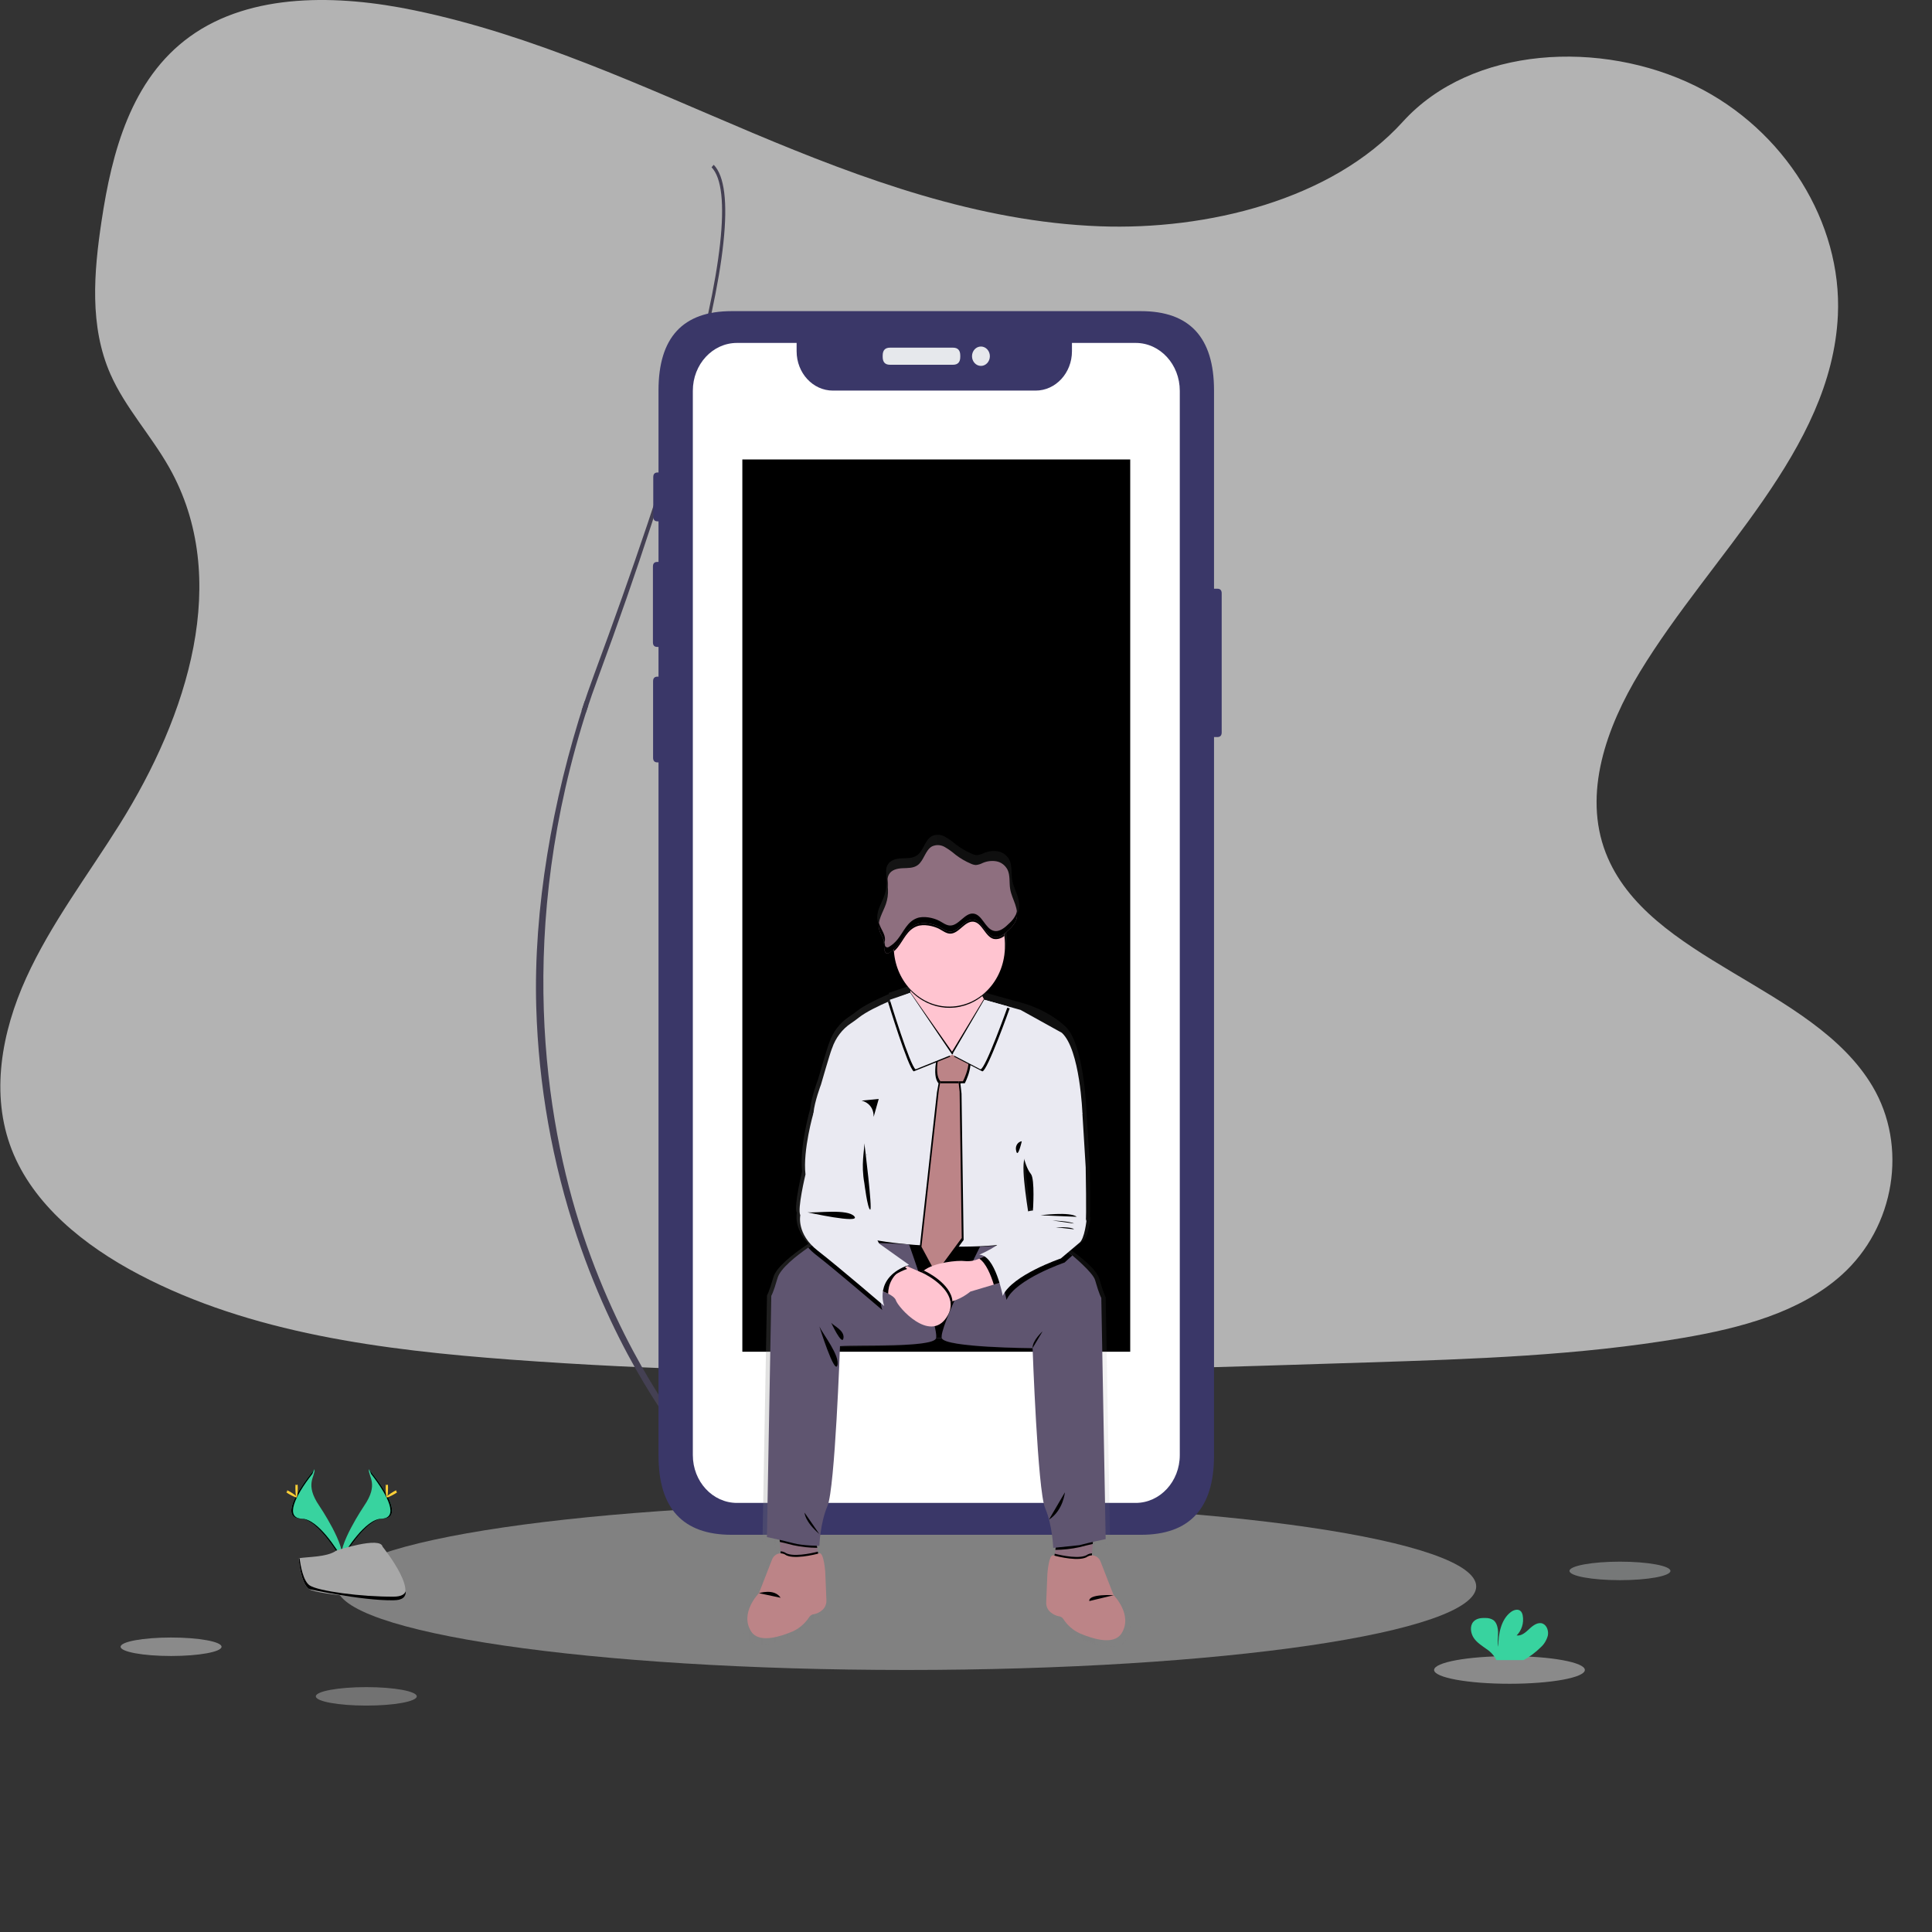 <?xml version="1.0" encoding="UTF-8" standalone="no"?>
<!DOCTYPE svg PUBLIC "-//W3C//DTD SVG 1.1//EN" "http://www.w3.org/Graphics/SVG/1.1/DTD/svg11.dtd">
<svg version="1.1" xmlns="http://www.w3.org/2000/svg" xmlns:xlink="http://www.w3.org/1999/xlink" preserveAspectRatio="xMidYMid meet" viewBox="0 0 640 640" width="640" height="640"><rect x="0" y="0" width="640" height="640" fill="#333333" stroke="none"/><defs><path d="M249.28 44.01C212.74 28.62 176.54 11.58 137.32 3.43C112.1 -1.81 83.24 -2.55 62.92 12.1C43.36 26.24 37.04 50.56 33.65 73.16C31.09 90.16 29.58 108.05 36.59 123.96C41.46 135 50.09 144.29 56.06 154.88C76.84 191.7 62.15 237.11 39.64 273.06C29.08 289.93 16.82 306.03 8.67 323.97C0.52 341.91 -3.25 362.5 3.88 380.81C10.95 398.98 27.79 412.6 46.04 422.19C83.1 441.67 126.75 447.24 169.34 450.4C263.61 457.39 358.37 454.36 452.88 451.33C487.86 450.21 522.99 449.07 557.39 443.21C576.5 439.95 596.23 434.79 610.1 422.32C627.71 406.48 632.08 379.67 620.27 359.82C600.48 326.51 545.77 318.24 531.92 282.51C524.31 262.83 532.12 240.92 543.19 222.67C566.94 183.54 606.73 149.2 608.82 104.46C610.26 73.74 591.13 42.96 561.55 28.42C530.55 13.19 487.56 15.1 464.7 40.33C441.14 66.3 399.75 76.29 364.27 74.96C324.09 73.45 285.82 59.39 249.28 44.01Z" id="bo4texEny"></path><path d="M489.01 525.53C489.01 540.82 404.51 553.2 300.29 553.2C196.06 553.2 111.57 540.82 111.57 525.53C111.57 510.25 196.06 497.86 300.29 497.86C404.51 497.86 489.01 510.25 489.01 525.53Z" id="b4Ay4wWBKJ"></path><path d="M220.07 157.69C220.07 157.69 237.28 133.38 246.67 135.27C246.67 135.27 236.24 156.94 220.07 160.16C220.07 159.67 220.07 158.18 220.07 157.69Z" id="beuZz8AbF"></path><path d="M228.75 127.73C228.75 127.73 243.96 109.09 252.18 109.14C252.18 109.14 240.17 134.04 228.13 133.81C228.25 132.59 228.62 128.95 228.75 127.73Z" id="e30NzZadqh"></path><path d="M227.05 133.69C239.37 90.14 242.45 62.36 235.71 55.41C235.78 55.32 236.35 54.67 236.43 54.59C243.57 61.93 240.67 89.38 228.05 134.02C227.85 133.96 227.15 133.73 227.05 133.69Z" id="aVpfsXU4K"></path><path d="M192.64 235.42C193.94 231.43 195.35 227.38 196.83 223.38C209.69 188.63 220.64 156.31 227.67 131.49C227.8 131.43 228.82 130.89 228.95 130.82C221.92 155.68 211.16 189.25 198.28 224.04C196.81 227.99 195.41 232.03 194.11 235.98C193.82 235.87 192.79 235.47 192.64 235.42Z" id="d1M6QVexzO"></path><path d="M225.21 475.76C225.01 475.52 205.03 451.14 191.11 409.52C182.95 385.16 178.4 359.55 177.64 333.64C176.68 301.25 182.95 265.09 193.69 232.25C193.81 232.39 194.74 233.58 194.86 233.73C170.75 307.45 180.33 370.63 193.04 408.68C206.82 449.93 226.56 474.04 226.76 474.28C226.45 474.57 225.52 475.46 225.21 475.76Z" id="a5q0si9M48"></path><path d="M403.27 195.02C404.22 195.02 404.7 195.54 404.7 196.56C404.7 224.19 404.7 239.55 404.7 242.62C404.7 243.64 404.22 244.16 403.27 244.16C401.68 244.16 400.79 244.16 400.62 244.16C399.67 244.16 399.19 243.64 399.19 242.62C399.19 214.98 399.19 199.63 399.19 196.56C399.19 195.54 399.67 195.02 400.62 195.02C402.21 195.02 403.1 195.02 403.27 195.02Z" id="ar50Nv8W"></path><path d="M218.06 156.52C219.01 156.52 219.48 157.04 219.48 158.07C219.48 165.92 219.48 170.29 219.48 171.16C219.48 172.19 219.01 172.7 218.06 172.7C217.92 172.7 217.84 172.7 217.82 172.7C216.87 172.7 216.4 172.19 216.4 171.16C216.4 163.3 216.4 158.94 216.4 158.07C216.4 157.04 216.87 156.52 217.82 156.52C217.97 156.52 218.05 156.52 218.06 156.52Z" id="nlMDrL6wX"></path><path d="M218.34 186.15C219.29 186.15 219.76 186.66 219.76 187.69C219.76 202.73 219.76 211.09 219.76 212.76C219.76 213.79 219.29 214.3 218.34 214.3C217.96 214.3 217.75 214.3 217.71 214.3C216.76 214.3 216.29 213.79 216.29 212.76C216.29 197.72 216.29 189.36 216.29 187.69C216.29 186.66 216.76 186.15 217.71 186.15C218.09 186.15 218.3 186.15 218.34 186.15Z" id="e9LC4I1QT"></path><path d="M218.23 224.15C219.18 224.15 219.65 224.67 219.65 225.69C219.65 240.88 219.65 249.32 219.65 251.01C219.65 252.03 219.18 252.55 218.23 252.55C217.95 252.55 217.8 252.55 217.76 252.55C216.82 252.55 216.34 252.03 216.34 251.01C216.34 235.82 216.34 227.38 216.34 225.69C216.34 224.67 216.82 224.15 217.76 224.15C218.04 224.15 218.2 224.15 218.23 224.15Z" id="e2Hy36nrqq"></path><path d="M377.96 103.07C394.09 103.07 402.16 111.81 402.16 129.31C402.16 341.03 402.16 458.66 402.16 482.19C402.16 499.68 394.09 508.42 377.96 508.42C296.59 508.42 251.39 508.42 242.35 508.42C226.21 508.42 218.14 499.68 218.14 482.19C218.14 270.46 218.14 152.83 218.14 129.31C218.14 111.81 226.21 103.07 242.35 103.07C323.71 103.07 368.92 103.07 377.96 103.07Z" id="aCRRpThJN"></path><path d="M355.1 113.6C355.1 115.25 355.1 116.17 355.1 116.35C355.1 123.55 349.71 129.39 343.06 129.39C343.06 129.39 343.06 129.39 343.06 129.39C336.34 129.39 282.64 129.39 275.93 129.39C269.28 129.4 263.89 123.56 263.89 116.36C263.89 116.36 263.89 116.35 263.89 116.35C263.89 116.17 263.89 115.25 263.89 113.6C252.03 113.6 245.44 113.6 244.13 113.6C236.05 113.6 229.51 120.69 229.51 129.44C229.51 129.44 229.51 129.44 229.51 129.44C229.51 164.7 229.51 446.77 229.51 482.02C229.51 490.77 236.05 497.86 244.13 497.86C257.33 497.86 363 497.86 376.2 497.86C384.28 497.86 390.82 490.77 390.82 482.02C390.82 446.77 390.82 164.72 390.82 129.47C390.83 120.72 384.3 113.61 376.23 113.6C376.22 113.6 376.21 113.6 376.2 113.6C376.2 113.6 369.17 113.6 355.1 113.6Z" id="aJoW8a0KB"></path><path d="M315.7 115.17C317.3 115.17 318.1 116.04 318.1 117.78C318.1 118.04 318.1 118.19 318.1 118.22C318.1 119.96 317.3 120.83 315.7 120.83C303.16 120.83 296.2 120.83 294.81 120.83C293.2 120.83 292.4 119.96 292.4 118.22C292.4 117.96 292.4 117.81 292.4 117.78C292.4 116.04 293.2 115.17 294.81 115.17C307.34 115.17 314.3 115.17 315.7 115.17Z" id="aTumZI2Tr"></path><path d="M324.95 114.79C323.31 114.79 321.99 116.23 321.99 118C321.99 119.77 323.31 121.21 324.95 121.21C326.58 121.21 327.91 119.77 327.91 118C327.91 116.23 326.58 114.79 324.95 114.79Z" id="hQ8QT8X8S"></path><path d="M374.4 152.2C374.4 152.2 374.4 152.2 374.4 152.2C374.4 329.54 374.4 428.06 374.4 447.77C374.4 447.77 374.4 447.77 374.4 447.77C297.31 447.77 254.48 447.77 245.91 447.77C245.91 447.77 245.91 447.77 245.91 447.77C245.91 270.43 245.91 171.9 245.91 152.2C245.91 152.2 245.91 152.2 245.91 152.2C323 152.2 365.83 152.2 374.4 152.2Z" id="d2QdOypBI"></path><path d="M366.08 519.11C365.32 517.09 364.02 516.75 363.04 516.8C363.04 516.75 363.06 516.53 363.09 516.13L363.33 512.94C363.36 512.54 363.38 512.32 363.38 512.27C365.72 511.74 367.73 511.32 367.73 511.32C367.58 503.16 366.42 437.85 366.27 429.68C366.27 429.68 365.65 428.82 364.15 423.63C363.4 421.04 359.8 417.86 356.44 415.32C355.91 414.92 355.39 414.54 354.88 414.18C356.11 413.07 357.4 412.04 358.74 411.1C360.65 409.89 361.29 403.02 361.29 403.02C361.25 403.09 361 403.63 360.97 403.7C361.29 403.02 360.97 385.48 360.97 385.48C360.86 383.66 359.96 369.09 359.85 367.27C359.85 367.27 359.06 345.63 352.85 339.95C346.64 334.28 338.8 332.29 338.8 332.29C338.51 332.21 337.06 331.81 334.45 331.08L334.45 331.08C329.65 329.75 326.98 329 326.44 328.86C326.22 328.46 326 328.04 325.82 327.6C325.74 327.44 325.67 327.26 325.59 327.09C330.56 323.28 333.51 317.09 333.51 310.5C333.51 309.41 333.43 308.32 333.27 307.24C333.27 307.04 333.2 306.83 333.16 306.63C333.82 306.14 334.44 305.6 335.02 305.01C335.97 304.19 336.75 303.16 337.3 301.99C337.3 301.99 337.3 301.99 337.3 301.99C337.38 301.76 337.45 301.52 337.51 301.28C337.51 301.21 337.51 301.15 337.54 301.07C337.58 301 337.6 300.72 337.62 300.53C337.62 300.47 337.62 300.4 337.62 300.33C337.62 300.14 337.62 299.93 337.62 299.74C337.62 299.69 337.62 299.65 337.62 299.59C337.62 299.37 337.59 299.15 337.56 298.92C337.56 298.91 337.56 298.89 337.56 298.88C337.56 298.88 337.56 298.88 337.56 298.88C337.44 298.1 337.26 297.33 337 296.59C336.38 294.85 335.57 293.23 335.28 291.38C334.92 289.19 335.33 286.8 334.37 284.83C333.56 283.33 332.18 282.3 330.59 282.02C329.02 281.75 327.4 281.95 325.92 282.59C325.2 282.97 324.42 283.19 323.62 283.27C323.04 283.23 322.47 283.08 321.94 282.82C320.09 282.04 318.34 281.02 316.72 279.79C315.55 278.79 314.31 277.91 313 277.15C311.66 276.4 310.09 276.33 308.7 276.96C306.4 278.23 305.97 281.75 303.83 283.31C302.36 284.38 300.44 284.28 298.67 284.34C296.89 284.41 294.88 284.89 294 286.56C293.38 287.71 293.53 289.09 293.65 290.45C293.65 290.49 293.68 290.86 293.69 290.9C293.69 291.07 293.69 291.23 293.73 291.4C293.82 293.13 293.58 294.86 293.02 296.48C292.17 298.95 290.54 301.37 290.6 303.88C290.6 303.88 290.6 303.88 290.6 303.88C290.6 304.28 290.65 304.68 290.74 305.07C290.79 305.26 290.85 305.45 290.91 305.64C290.91 305.64 290.91 305.64 290.91 305.64C291.25 306.47 291.64 307.28 292.06 308.07C292.07 308.08 292.11 308.17 292.12 308.18C292.16 308.27 292.2 308.37 292.24 308.46C292.28 308.55 292.35 308.72 292.4 308.84C292.44 308.97 292.45 308.97 292.46 309.03C292.48 309.09 292.55 309.28 292.58 309.41C292.68 309.79 292.72 310.18 292.71 310.58C292.63 311.09 292.59 311.61 292.59 312.12C292.59 312.65 292.94 313.11 293.42 313.22C293.68 313.21 293.93 313.13 294.14 312.98C294.7 312.63 295.23 312.24 295.72 311.8C295.72 312.01 295.72 312.23 295.76 312.47C296.19 317.29 298.19 321.78 301.41 325.14C301.41 325.35 301.41 325.57 301.36 325.81C301.32 326.06 301.33 326.3 301.32 326.55C301.32 326.55 301.32 326.55 301.32 326.55C297.15 327.97 294.83 328.76 294.36 328.92C294.36 328.92 294.4 329.05 294.48 329.28C294.43 329.3 294.18 329.41 293.74 329.6C293.74 329.6 293.74 329.6 293.74 329.6C290.14 331.18 286.12 333.14 283.87 334.93C282.88 335.71 281.97 336.35 281.16 336.88C278.21 338.84 275.94 341.81 274.73 345.32C274.72 345.35 274.64 345.55 274.63 345.58C274.01 347.12 270.97 357.6 270.97 357.6C270.97 357.6 268.74 363.44 268.42 367.23C268.42 367.23 264.76 379.76 265.71 388.01C265.71 388.01 262.84 399.87 263.96 401.75C263.96 401.75 262.82 406.85 267.84 411.99C267.47 412.23 267.07 412.49 266.66 412.78C262.77 415.43 257.16 419.73 256.21 423.05C254.72 428.21 254.08 429.11 254.08 429.11C253.93 437.26 252.73 502.46 252.58 510.62C252.58 510.62 254.59 511.03 256.93 511.56C256.93 511.6 256.95 511.83 256.98 512.23L257.22 515.41C257.25 515.81 257.27 516.03 257.28 516.08C256.29 516.03 255 516.4 254.23 518.39C252.87 521.91 249.89 529.55 249.89 529.55C249.89 529.55 243.2 536.28 247.25 542.52C247.43 542.81 247.64 543.07 247.88 543.31C250.79 546.17 257 544.33 261.41 542.46C263.65 541.43 265.59 539.74 267 537.58C267.36 537.07 267.9 536.74 268.49 536.68C269.5 536.51 270.45 536.06 271.26 535.37C272.25 534.59 272.82 533.33 272.79 532.01C272.79 531.97 272.79 531.94 272.79 531.91C272.75 530.95 272.44 523.29 272.4 522.33C272.4 522.33 271.92 515.64 270.4 516.07C270.37 516.08 270.24 516.11 270.01 516.17L269.9 515.5L269.9 515.5L269.7 514.2L269.59 513.53C270.1 513.53 270.38 513.53 270.44 513.53C270.44 513.53 270.65 505.97 273.2 500.02C275.75 494.07 277.43 446.02 277.43 446.02C277.43 446.02 309.01 446.57 310.07 443.37C310.07 443.37 310.07 443.37 310.07 443.37C310.69 443.37 311.36 443.37 312.01 443.32C313.07 446.53 342.88 446.68 342.88 446.68C342.88 446.68 344.57 494.79 347.12 500.74C347.66 502.02 348.1 503.34 348.45 504.69C348.45 504.69 348.45 504.69 348.45 504.69C349.25 507.81 349.74 511.01 349.89 514.25C349.94 514.25 350.22 514.25 350.73 514.25L350.62 514.92L350.41 516.21L350.31 516.89C350.07 516.83 349.93 516.79 349.91 516.79C348.4 516.36 347.92 523.05 347.92 523.05C347.88 524.01 347.56 531.72 347.52 532.69C347.45 534.01 348.01 535.27 348.99 536.05C349.82 536.75 350.79 537.21 351.82 537.4C352.41 537.45 352.95 537.77 353.31 538.29C354.72 540.44 356.65 542.13 358.9 543.17C363.66 545.19 370.52 547.16 373.06 543.24C377.15 536.98 370.46 530.28 370.46 530.28C369.59 528.04 367.43 522.63 366.08 519.11ZM290.19 410.27L290.19 410.27L290.26 410.27L290.19 410.27ZM342.3 387.74C342.3 387.74 343.02 400.12 343.02 400.12C342.46 400.16 341.9 400.25 341.36 400.41C340.26 393.32 339.25 385.45 340.07 382.76C340.52 383.76 340.87 386.03 342.3 387.74Z" id="a14A5CxdPA"></path><linearGradient id="gradientcUHQQMTRL" gradientUnits="userSpaceOnUse" x1="245.91" y1="411" x2="374.4" y2="411"><stop style="stop-color: #808080;stop-opacity: 0.25" offset="0%"></stop><stop style="stop-color: #808080;stop-opacity: 0.12" offset="54%"></stop><stop style="stop-color: #808080;stop-opacity: 0.1" offset="100%"></stop></linearGradient><path d="M258.91 518.43L258.57 513.9L258.32 510.78L257.98 506.23L269.78 506.9L270.72 512.75L270.92 514.02L270.92 514.02L271.4 517.08L271.4 517.08L258.91 518.43Z" id="bgeMHSEk4"></path><path d="M361.98 511.46L361.75 514.57L361.39 519.1L348.9 517.76L349.4 514.69L349.59 513.43L350.53 507.58L362.32 506.91L362.32 506.91L361.98 511.46Z" id="dav1LrXFW"></path><path d="M349.09 441.37C326.82 442.51 314.44 443.14 311.97 443.26C310.28 443.35 308.59 443.35 306.9 443.26L271.43 441.38L271.43 410.92L349.09 410.92L349.09 441.37Z" id="af1rpgZft"></path><path d="M349.09 441.37C326.82 442.51 314.44 443.14 311.97 443.26C310.28 443.35 308.59 443.35 306.9 443.26L271.43 441.38L271.43 410.92L349.09 410.92L349.09 441.37Z" id="b1M25pYEcq"></path><path d="M284.52 337.07C283.56 337.84 282.66 338.47 281.88 338.99C279 340.91 276.8 343.82 275.63 347.25C275.6 347.35 275.57 347.43 275.53 347.5C274.91 349.02 271.96 359.28 271.96 359.28C271.96 359.28 269.79 365 269.48 368.7C269.17 372.4 287.18 382.33 287.18 382.33C287.18 382.33 278.48 402.85 282.36 408.06C286.24 413.28 342.9 415.8 341.65 408.06C340.41 400.33 338.24 387.54 339.33 384.01C341.25 382.49 356.65 370.38 358.57 368.87C358.57 368.87 357.8 347.67 351.74 342.12C351.74 342.12 338.08 334.55 338.08 334.55C336.88 334.21 327.24 331.52 326.03 331.18C326.03 331.18 321.79 342.62 317.13 344.14C312.47 345.65 302.27 338.66 301.55 328.87C301.55 328.87 289.18 333.37 284.52 337.07Z" id="ad7blKO1Z"></path><path d="M310.91 348.14C310.91 348.14 308.43 356.17 310.91 358.86C310.9 358.9 310.87 359.08 310.82 359.41L310.38 361.8L304.63 413.62L309.36 422.46L317.97 410.76L317.27 362.31L316.96 359.53L316.89 358.85C317.77 358.85 318.26 358.85 318.36 358.85C318.36 358.85 322.27 351.54 318.92 348.14C317.32 348.14 313.67 352.89 310.91 348.14Z" id="b6027vLics"></path><path d="M312.15 348.14C312.15 348.14 309.67 356.17 312.15 358.86C312.15 358.9 312.11 359.08 312.06 359.41L311.62 361.8L305.87 413.62L310.6 422.46L319.21 410.76L318.52 362.31L318.21 359.53L318.13 358.85C319.01 358.85 319.5 358.85 319.6 358.85C319.6 358.85 323.51 351.54 320.16 348.14C318.56 348.14 314.91 352.89 312.15 348.14Z" id="b18mzLkdFC"></path><path d="M309.98 421.78L305.24 412.98L310.99 361.14L311.43 358.74L311.53 358.19L312.31 356.01L317.51 358.19L317.58 358.86L317.89 361.64L318.59 410.09L318.59 410.09L309.98 421.78Z" id="baa1pHVGl"></path><path d="M270.72 512.74C268.04 512.72 265.37 512.43 262.74 511.86C261.44 511.51 259.81 511.12 258.33 510.78C258.31 510.47 258.19 508.95 257.98 506.22L269.78 506.89C270.28 510.01 270.59 511.96 270.72 512.74Z" id="b3RSaptWuB"></path><path d="M278.26 445.92C278.26 445.92 276.61 493.02 274.12 498.85C271.64 504.69 271.43 512.08 271.43 512.08C271.43 512.08 266.05 512.08 262.74 511.19C259.42 510.29 254.05 509.17 254.05 509.17C254.19 501.18 255.35 437.25 255.5 429.26C255.5 429.26 256.12 428.42 257.57 423.37C258.5 420.12 263.96 415.9 267.74 413.27C269.85 411.83 271.43 410.89 271.43 410.89C272.65 410.94 278.78 411.21 289.8 411.7C296.6 412 300.38 412.16 301.13 412.2C301.13 412.2 311.11 440.18 310.07 443.32C309.04 446.47 284.62 445.4 278.26 445.92Z" id="h2qHS6fWaB"></path><path d="M271.41 517.08L258.91 518.42C258.7 515.7 258.58 514.19 258.56 513.89C259.03 513.91 259.49 514.02 259.92 514.22C262.2 515.99 268.71 514.58 270.92 514.01C270.92 514.01 270.92 514.01 270.92 514.01L271.41 517.08Z" id="f1qGZITTn6"></path><path d="M272.27 533.45C271.48 534.12 270.55 534.56 269.57 534.74C268.99 534.79 268.47 535.11 268.12 535.61C266.74 537.72 264.85 539.38 262.66 540.4C258.36 542.23 252.3 544.03 249.46 541.22C249.23 540.99 249.02 540.74 248.84 540.46C244.89 534.32 251.41 527.75 251.41 527.75C251.41 527.75 254.35 520.27 255.67 516.83C256.23 515.07 258 514.14 259.62 514.75C259.73 514.79 259.84 514.84 259.94 514.89C262.42 516.83 269.95 514.97 271.42 514.56C272.9 514.15 273.37 520.69 273.37 520.69C273.41 521.63 273.73 529.13 273.76 530.06C273.76 530.1 273.76 530.13 273.76 530.16C273.79 531.46 273.24 532.69 272.27 533.45Z" id="f1Aw8jyvk6"></path><path d="M362.33 506.9C362.12 509.63 362 511.15 361.98 511.45C360.5 511.79 358.88 512.18 357.57 512.53C354.94 513.1 352.27 513.4 349.6 513.42C349.66 513.03 349.97 511.08 350.53 507.57L362.33 506.9Z" id="d2Fb3RgdOD"></path><path d="M366.27 509.84C366.27 509.84 360.89 510.97 357.58 511.86C357.58 511.86 348.89 512.76 348.89 512.76C348.89 512.76 348.68 505.35 346.2 499.53C343.72 493.7 342.06 446.59 342.06 446.59C342.06 446.59 313.01 446.41 311.98 443.26C310.94 440.12 324.64 412.98 324.64 412.98C325.19 412.95 327.98 412.79 332.99 412.51C342.53 411.96 347.83 411.66 348.89 411.6C348.89 411.6 351.99 413.43 355.25 415.9C355.25 415.9 362.03 421.5 362.76 424.04C364.2 429.09 364.82 429.93 364.82 429.93C365.11 445.92 365.98 493.86 366.27 509.84Z" id="ejZIdAjdO"></path><path d="M361.4 519.09L348.9 517.75C349.2 515.91 349.36 514.89 349.4 514.69C351.6 515.26 358.09 516.67 360.39 514.89C360.82 514.69 361.28 514.58 361.75 514.57C361.7 515.17 361.58 516.68 361.4 519.09Z" id="e2GvFGzSuT"></path><path d="M364.52 517.15C364.57 517.26 364.62 517.38 364.66 517.5C365.97 520.94 368.92 528.43 368.92 528.43C368.92 528.43 375.44 535 371.49 541.13C369 544.98 362.32 543.05 357.68 541.07C355.48 540.06 353.59 538.4 352.22 536.29C351.87 535.78 351.34 535.46 350.76 535.41C349.75 535.22 348.81 534.76 348.01 534.07C347.05 533.3 346.51 532.07 346.57 530.78C346.61 529.84 346.92 522.3 346.96 521.36C346.96 521.36 347.43 514.81 348.9 515.22C350.37 515.64 357.9 517.5 360.39 515.56C361.93 514.76 363.79 515.47 364.52 517.15Z" id="h5kwq5uX08"></path><path d="M315.76 348.95L315.41 349.35C315.14 349.18 314.99 349.08 314.96 349.06C312.34 347.38 299.23 338.81 300.36 336.23C300.98 334.76 301.34 331.71 301.54 329.08C301.54 328.76 301.57 328.45 301.6 328.15C301.72 326.07 301.75 324.46 301.75 324.46C301.75 324.46 325.34 320.08 324.41 324.46C324.03 326.23 324.6 328.22 325.4 329.96C325.64 330.46 325.9 330.94 326.15 331.39C326.78 332.51 327.5 333.57 328.29 334.55C326.62 336.47 322.44 341.27 315.76 348.95Z" id="alkBIxiFE"></path><path d="M301.6 328.15C301.72 326.07 301.75 324.46 301.75 324.46C301.75 324.46 325.34 320.08 324.41 324.46C324.05 326.24 324.6 328.22 325.4 329.96C318.13 335.77 308.05 335 301.6 328.15Z" id="aeNr49Sj4"></path><path d="M314.74 333.46C305.04 333.61 296.9 325.59 296.12 315.11C296.04 314.17 296.05 313.4 296.04 313.21C295.85 302.19 303.95 293.09 314.12 292.88C324.29 292.68 332.69 301.45 332.88 312.48C332.88 312.72 332.88 312.97 332.88 313.21C333.04 324.24 324.91 333.3 314.74 333.46Z" id="b4QYcTwDcW"></path><path d="M329.2 311.04C326.36 310.36 325.38 305.65 322.48 305.33C319.57 305.01 317.64 309.37 314.7 309.28C313.46 309.25 312.34 308.37 311.2 307.75C309.2 306.68 305.91 306.03 303.75 306.84C300.5 308.04 299.4 311.3 297.33 313.89C296.97 314.33 296.58 314.74 296.17 315.11C296.09 314.17 296.1 313.4 296.09 313.21C296 302.19 304.17 293.17 314.34 293.07C323.51 292.98 331.34 300.2 332.72 310.02C331.7 310.88 330.44 311.25 329.2 311.04Z" id="e1keNCgISP"></path><path d="M314.7 308.62C317.63 308.7 319.55 304.32 322.47 304.66C325.39 305 326.35 309.67 329.21 310.36C331.13 310.84 332.93 309.28 334.37 307.83C335.29 307.03 336.05 306.03 336.58 304.88C337.2 303.21 336.88 301.29 336.3 299.59C335.73 297.9 334.91 296.27 334.63 294.48C334.28 292.34 334.68 290 333.75 288.08C332.96 286.61 331.61 285.59 330.06 285.32C328.52 285.06 326.95 285.25 325.51 285.88C324.8 286.25 324.04 286.48 323.27 286.55C322.7 286.51 322.14 286.36 321.62 286.11C319.82 285.35 318.12 284.35 316.54 283.15C315.41 282.17 314.2 281.3 312.92 280.56C311.62 279.82 310.09 279.76 308.74 280.38C306.5 281.62 306.07 285.09 303.99 286.59C302.56 287.64 300.69 287.53 298.97 287.61C297.24 287.68 295.24 288.13 294.42 289.77C293.69 291.17 294.05 292.9 294.15 294.51C294.24 296.2 294.01 297.9 293.46 299.49C292.5 302.28 290.54 305.02 291.24 307.9C291.69 309.79 293.25 311.36 293.16 313.29C293.09 313.78 293.05 314.28 293.04 314.79C293.05 315.31 293.38 315.76 293.86 315.86C294.1 315.86 294.35 315.77 294.55 315.62C295.58 314.99 296.51 314.18 297.29 313.22C299.39 310.62 300.47 307.37 303.72 306.17C305.91 305.38 309.2 306.01 311.2 307.09C312.34 307.69 313.43 308.58 314.7 308.62Z" id="diOzVkPrj"></path><path d="M332.56 424.55L329.21 425.54C324.56 426.92 321.98 427.69 321.46 427.85C319.67 429.29 317.66 430.38 315.51 431.06C310.77 432.36 307.71 429.53 305.17 425.16C304.14 423.41 304.66 422.01 306 420.91C309.23 418.27 317.21 417.4 319.66 417.75C321.26 417.9 322.88 417.62 324.37 416.96C325.43 416.54 326.45 416.02 327.42 415.4C328.1 416.62 329.82 419.67 332.56 424.55Z" id="b1CfRLRmQA"></path><path d="M332.56 424.55C330.55 425.14 329.43 425.47 329.21 425.54C328.24 422.4 326.66 418.45 324.4 416.94C325.45 416.52 326.47 416 327.44 415.38C328.13 416.6 329.83 419.66 332.56 424.55Z" id="bi0TUATe5"></path><path d="M352.66 418.23C352.66 418.23 336.52 423.71 333.42 430.61C333.42 430.61 330.93 417.15 325.66 416.98C325.66 416.98 331.34 414.56 332.98 412.5C334.57 412.41 347.3 411.69 348.89 411.6C348.89 411.6 351.99 413.43 355.23 415.9C353.84 417.11 353.18 417.76 352.66 418.23Z" id="ddOti0dNg"></path><path d="M354.99 363.15L358.56 368.87C359.21 379.57 359.57 385.51 359.65 386.7C359.65 386.7 359.96 403.86 359.65 404.53C359.68 404.46 359.93 403.93 359.96 403.86C359.96 403.86 359.34 410.59 357.47 411.77C357.47 411.77 351.42 416.88 351.42 416.88C351.42 416.88 335.28 422.36 332.17 429.26C332.17 429.26 329.69 415.8 324.41 415.63C324.41 415.63 332.33 412.27 332.17 410.08C332.17 410.08 338.23 404.2 338.69 402.68C339.16 401.17 342.18 401 342.18 401C342.18 401 342.88 390.57 341.49 388.89C340.09 387.2 339.31 384.01 339.31 384.01C341.4 381.23 346.63 374.27 354.99 363.15Z" id="cYbB8zQhW"></path><path d="M305.17 425.14C304.14 423.39 304.66 421.99 306 420.89C306.05 420.91 306.44 421.08 306.48 421.1C306.48 421.1 315.02 425.11 315.51 431.04C310.77 432.34 307.71 429.51 305.17 425.14Z" id="a2DlvZQXMB"></path><path d="M296.79 430.78C296.51 429.92 295.44 429.16 294.22 428.55C292.67 427.81 291.06 427.23 289.41 426.82C290.03 426.27 293.11 423.56 298.65 418.66L300.42 419.43C303.68 420.85 305.5 421.63 305.86 421.79C305.86 421.79 319.14 428 313.55 436.41C307.96 444.83 297.56 433.13 296.79 430.78Z" id="coQkrQF19"></path><path d="M300.42 419.43C295.33 422.05 294.24 425.83 294.21 428.55C292.66 427.81 291.05 427.23 289.4 426.82C290.01 426.27 293.09 423.56 298.64 418.66C299.59 419.07 300.18 419.33 300.42 419.43Z" id="i1zYD4KyBm"></path><path d="M270.24 415.63C269.35 414.94 268.52 414.17 267.76 413.31C269.87 411.87 271.45 410.92 271.45 410.92C273.29 411 287.98 411.65 289.81 411.73C290.3 412.65 290.6 413.28 290.6 413.28C291.59 413.99 299.54 419.64 300.53 420.34C288.56 424.55 292.28 433.97 292.28 433.97C287.88 430.3 277.38 421.19 270.24 415.63Z" id="db065hRRxl"></path><path d="M272.42 366.85C270.65 367.96 269.67 368.58 269.47 368.7C269.47 368.7 265.9 380.98 266.83 389.05C266.83 389.05 264.04 400.66 265.12 402.51C265.12 402.51 263.73 408.74 270.87 414.29C278.01 419.84 292.91 432.63 292.91 432.63C292.91 432.63 289.18 423.2 301.13 419C300.14 418.29 292.19 412.64 291.2 411.93C291.2 411.93 287.86 404.76 284.68 403.19C284.68 403.19 282.2 400.49 283.75 398.64C285.3 396.79 286.54 394.77 286.54 392.92C286.54 391.07 287.16 382.33 287.16 382.33C287.29 381.7 287.91 378.56 289.03 372.9L272.42 366.85Z" id="gDzTGlsa7"></path><path d="M317.58 358.85C313.95 358.85 311.93 358.85 311.53 358.85C311.49 358.82 311.46 358.78 311.43 358.73C311.44 358.7 311.47 358.51 311.53 358.18L312.31 356L317.51 358.18L317.58 358.85Z" id="b2NU85hkrf"></path><path d="M311.53 347.46C311.53 347.46 309.05 355.5 311.53 358.19C312.28 358.19 318.24 358.19 318.98 358.19C318.98 358.19 322.89 350.87 319.54 347.46C317.94 347.46 314.29 352.21 311.53 347.46Z" id="c1U27Gj6Xs"></path><path d="M326.64 331.86C331.34 333.17 333.94 333.9 334.47 334.04C334.47 334.04 327.05 354.9 325.42 354.9C324.79 354.58 321.66 352.95 316.03 350.03L326.64 331.86Z" id="gBElnaaLw"></path><path d="M315.76 348.95L315.41 349.35L314.96 349.06L325.92 330.95C326.08 331.24 326.17 331.39 326.18 331.43C326.8 332.53 327.51 333.58 328.29 334.55C326.62 336.47 322.44 341.27 315.76 348.95Z" id="ccEIsJYEy"></path><path d="M326.02 331.18C330.72 332.5 333.32 333.23 333.84 333.37C333.84 333.37 326.43 354.23 324.8 354.23C324.17 353.91 321.04 352.28 315.41 349.35L326.02 331.18Z" id="g12o4kOpO7"></path><path d="M300.93 329.54C296.86 330.93 294.6 331.7 294.15 331.86C294.15 331.86 300.82 353.73 302.68 354.9C303.49 354.58 307.53 352.95 314.79 350.03L300.93 329.54Z" id="d5GmExv1t"></path><path d="M315.76 348.95C315.55 349.19 315.43 349.33 315.41 349.35C315.41 349.35 299.11 339.09 300.36 336.23C300.98 334.76 301.34 331.71 301.54 329.08C301.54 329.05 301.54 328.91 301.54 328.67L315.76 348.95Z" id="b1hPgN9yRS"></path><path d="M301.55 328.87C297.48 330.26 295.22 331.03 294.77 331.18C294.77 331.18 301.44 353.05 303.3 354.23C304.11 353.91 308.15 352.28 315.41 349.35L301.55 328.87Z" id="j1NwzxJaSq"></path><path d="M285.4 364.59C285.4 364.59 289.48 365.38 289.41 369.98C289.41 369.98 291.09 364.04 291.09 364.04C289.95 364.15 286.54 364.48 285.4 364.59Z" id="b141NEizBw"></path><path d="M286.33 391.96C286.33 391.96 287.37 400.37 288.25 400.71C289.13 401.05 286.33 378.73 286.33 378.73C286.33 381.37 285.19 385.68 286.33 391.96Z" id="b1uNMfVUE8"></path><path d="M336.54 380.78C336.55 380.92 336.58 381.06 336.62 381.2C337.14 384.01 338.48 378.05 338.48 378.05C337.25 378.22 336.38 379.44 336.54 380.78Z" id="aiHdQCgsD"></path><path d="M283.02 402.95C285.24 405.53 267.5 401.6 267.5 401.6C270.6 401.87 280.81 400.37 283.02 402.95Z" id="aFSyDv6rL"></path><path d="M344.69 402.58C344.69 402.58 354.42 401.28 356.7 403.08" id="f1XiMKeljG"></path><path d="M348.63 404.3C348.63 404.3 354.42 404.52 355.77 405.31" id="bAzMDhBdq"></path><path d="M349.76 406.55C349.76 406.55 355.04 406.33 355.77 407.22" id="a9G4d0ltY"></path><path d="M279.4 443.33C278.94 445.94 275.34 438.18 275.34 438.18C276.15 439.21 279.86 440.73 279.4 443.33Z" id="a53mJgrL0Y"></path><path d="M277.39 452.31C276.45 455.5 271.43 439.42 271.43 439.42C272.62 441.99 278.33 449.11 277.39 452.31Z" id="b6bfG0EasE"></path><path d="M345.37 441.02C345.37 441.02 341.95 444.07 342.05 446.59" id="diZmTXdu"></path><path d="M266.52 501.09C266.52 501.09 266.52 503.95 271.41 508.16" id="jvOPU7buW"></path><path d="M352.76 494.36C352.76 494.36 352.24 500.31 347.48 503.4" id="b1p4qgdWAW"></path><path d="M294.04 291.05C293.96 292.08 293.99 293.11 294.12 294.13C294.16 293.58 294.17 293.02 294.15 292.47C294.15 292 294.07 291.52 294.04 291.05Z" id="a3u5LltbUp"></path><path d="M291.24 305.88C291.21 305.79 291.2 305.7 291.19 305.61C291.04 306.37 291.06 307.15 291.24 307.9C291.6 309.44 292.71 310.76 293.05 312.26C293.09 311.91 293.15 311.59 293.16 311.27C293.25 309.32 291.69 307.75 291.24 305.88Z" id="a1uqwDZXWC"></path><path d="M334.37 305.82C332.92 307.26 331.13 308.82 329.21 308.35C326.36 307.67 325.38 302.96 322.47 302.64C319.56 302.32 317.63 306.68 314.7 306.59C313.46 306.56 312.34 305.67 311.2 305.06C309.2 303.99 305.91 303.34 303.75 304.15C300.5 305.35 299.4 308.61 297.31 311.2C296.54 312.16 295.61 312.98 294.58 313.61C294.37 313.76 294.13 313.84 293.88 313.84C293.56 313.8 293.3 313.56 293.18 313.24C293.18 313.24 293.18 313.28 293.18 313.29C293.11 313.78 293.07 314.29 293.07 314.79C293.07 315.31 293.41 315.76 293.88 315.86C294.13 315.86 294.37 315.78 294.58 315.63C295.61 315 296.54 314.18 297.31 313.22C299.41 310.63 300.5 307.37 303.75 306.17C305.94 305.36 309.22 306.01 311.2 307.08C312.34 307.69 313.43 308.57 314.7 308.61C317.63 308.69 319.55 304.31 322.47 304.66C325.39 305.01 326.36 309.66 329.21 310.36C331.13 310.84 332.93 309.28 334.37 307.83C335.29 307.03 336.05 306.03 336.58 304.88C336.93 303.91 337.02 302.85 336.85 301.83C336.8 302.18 336.71 302.53 336.58 302.86C336.05 304.01 335.29 305.01 334.37 305.82Z" id="alNPl39or"></path><path d="M251.41 527.76C251.41 527.76 256.49 526.07 258.59 529.28" id="amy4JJ6hw"></path><path d="M368.92 528.43C368.92 528.43 360.52 527.9 360.85 530.37" id="d2cRKlzqwg"></path><path d="M553.35 520.39C553.35 522.08 545.87 523.45 536.63 523.45C527.4 523.45 519.91 522.08 519.91 520.39C519.91 518.7 527.4 517.32 536.63 517.32C545.87 517.32 553.35 518.7 553.35 520.39Z" id="c16nPk4HNF"></path><path d="M73.39 545.51C73.39 547.2 65.9 548.57 56.67 548.57C47.43 548.57 39.95 547.2 39.95 545.51C39.95 543.82 47.43 542.45 56.67 542.45C65.9 542.45 73.39 543.82 73.39 545.51Z" id="aeUlY4o78"></path><path d="M138.06 561.94C138.06 563.63 130.57 565 121.34 565C112.11 565 104.62 563.63 104.62 561.94C104.62 560.25 112.11 558.88 121.34 558.88C130.57 558.88 138.06 560.25 138.06 561.94Z" id="ag2YctS7I"></path><path d="M525 553.2C525 555.72 513.82 557.77 500.03 557.77C486.25 557.77 475.07 555.72 475.07 553.2C475.07 550.67 486.25 548.62 500.03 548.62C513.82 548.62 525 550.67 525 553.2Z" id="i2yvlIsmK3"></path><path d="M512.74 541.82C513.05 540.28 512.44 538.45 511.07 537.85C509.54 537.22 507.91 538.37 506.68 539.53C505.44 540.69 504.02 542.01 502.4 541.76C504.1 540.1 504.86 537.6 504.42 535.16C504.34 534.67 504.15 534.2 503.85 533.82C503.01 532.83 501.47 533.25 500.46 534.03C497.23 536.49 496.33 541.25 496.31 545.52C495.98 543.98 496.26 542.37 496.25 540.81C496.23 539.25 495.84 537.44 494.61 536.62C493.84 536.17 492.99 535.96 492.12 535.98C490.67 535.92 489.06 536.09 488.06 537.24C486.82 538.66 487.16 541.06 488.22 542.62C489.29 544.18 490.93 545.18 492.43 546.27C493.63 547.04 494.65 548.1 495.43 549.37C495.52 549.55 495.59 549.73 495.65 549.93C496.56 549.93 503.81 549.93 504.72 549.93C506.77 548.8 508.66 547.39 510.36 545.71C511.5 544.71 512.32 543.35 512.74 541.82Z" id="b3Nk6y6op6"></path><path d="M120.63 498.81C120.63 498.81 111.54 512.26 113.18 516.82C113.18 516.82 120.71 503.26 126.84 503.07C132.97 502.88 128.94 494.85 122.2 486.69C121.89 489.12 125.62 491.53 120.63 498.81Z" id="bbXQ7KqG5"></path><path d="M122.9 488.21C128.87 495.82 132.06 502.92 126.31 503.09C120.97 503.26 114.55 513.62 113.01 516.24C113.06 516.44 113.13 516.64 113.19 516.84C113.19 516.84 120.72 503.28 126.85 503.09C132.99 502.9 128.94 494.85 122.2 486.69C122.5 487.16 122.74 487.67 122.9 488.21Z" id="d2TcKlnc"></path><path d="M128.15 495.94C127.93 495.94 127.76 494.56 127.76 492.86C127.76 491.16 127.98 491.96 128.19 491.96C128.41 491.96 128.54 491.16 128.54 492.86C128.54 494.56 128.37 495.94 128.15 495.94Z" id="b2ShVYu4OQ"></path><path d="M128.04 495.99C127.94 495.78 128.96 494.95 130.34 494.14C131.72 493.32 131.18 493.91 131.28 494.14C131.38 494.36 132.1 494.08 130.72 494.89C129.34 495.7 128.14 496.2 128.04 495.99Z" id="bJpwfDgHF"></path><path d="M105.76 498.81C105.76 498.81 114.86 512.26 113.21 516.82C113.21 516.82 105.69 503.26 99.55 503.07C93.41 502.88 97.44 494.85 104.19 486.69C104.51 489.12 100.78 491.53 105.76 498.81Z" id="aR0pNgMN"></path><path d="M103.49 488.21C97.52 495.82 94.34 502.92 100.08 503.09C105.43 503.26 111.84 513.62 113.38 516.24C113.33 516.44 113.27 516.64 113.19 516.84C113.19 516.84 105.68 503.28 99.54 503.09C93.4 502.9 97.44 494.85 104.19 486.69C103.89 487.16 103.66 487.67 103.49 488.21Z" id="e3npAHGsjv"></path><path d="M98.24 495.94C98.46 495.94 98.64 494.56 98.64 492.86C98.64 491.16 98.42 491.96 98.2 491.96C97.98 491.96 97.85 491.16 97.85 492.86C97.85 494.56 98.03 495.94 98.24 495.94Z" id="bfFREctRi"></path><path d="M98.36 495.99C98.46 495.78 97.43 494.95 96.05 494.14C94.67 493.32 95.21 493.91 95.11 494.14C95 494.36 94.3 494.08 95.67 494.89C97.05 495.7 98.25 496.2 98.36 495.99Z" id="a9Xvy4Q3"></path><path d="M111.35 513.67C111.35 513.67 126.02 508.8 126.73 512.36C126.73 512.36 141.06 530.05 130.3 530.14C130.3 530.14 105.28 528.33 102.41 526.44C99.54 524.54 98.93 516.21 98.93 516.21C101.42 515.7 108.47 515.88 111.35 513.67Z" id="aPAS1TILN"></path><path d="M102.6 525.2C100.42 523.75 99.54 518.58 99.25 516.19C99.22 516.19 98.97 516.19 98.93 516.19C98.93 516.19 99.55 524.52 102.4 526.42C102.4 526.42 119.53 530.22 130.29 530.13C133.4 530.13 134.47 528.91 134.42 527.13C133.98 528.22 132.79 528.89 130.49 528.91C119.72 529 105.47 527.09 102.6 525.2Z" id="jwWI23Cih"></path></defs><g><g><g><use xlink:href="#bo4texEny" opacity="1" fill="#b3b3b3" fill-opacity="1"></use><g><use xlink:href="#bo4texEny" opacity="1" fill-opacity="0" stroke="#000000" stroke-width="1" stroke-opacity="0"></use></g></g><g><use xlink:href="#b4Ay4wWBKJ" opacity="1" fill="#818181" fill-opacity="1"></use><g><use xlink:href="#b4Ay4wWBKJ" opacity="1" fill-opacity="0" stroke="#000000" stroke-width="1" stroke-opacity="0"></use></g></g><g><use xlink:href="#beuZz8AbF" opacity="1" fill="#38d39f" fill-opacity="1"></use><g><use xlink:href="#beuZz8AbF" opacity="1" fill-opacity="0" stroke="#000000" stroke-width="1" stroke-opacity="0"></use></g></g><g><use xlink:href="#e30NzZadqh" opacity="1" fill="#38d39f" fill-opacity="1"></use><g><use xlink:href="#e30NzZadqh" opacity="1" fill-opacity="0" stroke="#000000" stroke-width="1" stroke-opacity="0"></use></g></g><g><use xlink:href="#aVpfsXU4K" opacity="1" fill="#444053" fill-opacity="1"></use><g><use xlink:href="#aVpfsXU4K" opacity="1" fill-opacity="0" stroke="#000000" stroke-width="1" stroke-opacity="0"></use></g></g><g><use xlink:href="#d1M6QVexzO" opacity="1" fill="#444053" fill-opacity="1"></use><g><use xlink:href="#d1M6QVexzO" opacity="1" fill-opacity="0" stroke="#000000" stroke-width="1" stroke-opacity="0"></use></g></g><g><use xlink:href="#a5q0si9M48" opacity="1" fill="#444053" fill-opacity="1"></use><g><use xlink:href="#a5q0si9M48" opacity="1" fill-opacity="0" stroke="#000000" stroke-width="1" stroke-opacity="0"></use></g></g><g><use xlink:href="#ar50Nv8W" opacity="1" fill="#3a3768" fill-opacity="1"></use><g><use xlink:href="#ar50Nv8W" opacity="1" fill-opacity="0" stroke="#000000" stroke-width="1" stroke-opacity="0"></use></g></g><g><use xlink:href="#nlMDrL6wX" opacity="1" fill="#3a3768" fill-opacity="1"></use><g><use xlink:href="#nlMDrL6wX" opacity="1" fill-opacity="0" stroke="#000000" stroke-width="1" stroke-opacity="0"></use></g></g><g><use xlink:href="#e9LC4I1QT" opacity="1" fill="#3a3768" fill-opacity="1"></use><g><use xlink:href="#e9LC4I1QT" opacity="1" fill-opacity="0" stroke="#000000" stroke-width="1" stroke-opacity="0"></use></g></g><g><use xlink:href="#e2Hy36nrqq" opacity="1" fill="#3a3768" fill-opacity="1"></use><g><use xlink:href="#e2Hy36nrqq" opacity="1" fill-opacity="0" stroke="#000000" stroke-width="1" stroke-opacity="0"></use></g></g><g><use xlink:href="#aCRRpThJN" opacity="1" fill="#3a3768" fill-opacity="1"></use><g><use xlink:href="#aCRRpThJN" opacity="1" fill-opacity="0" stroke="#000000" stroke-width="1" stroke-opacity="0"></use></g></g><g><use xlink:href="#aJoW8a0KB" opacity="1" fill="#ffffff" fill-opacity="1"></use><g><use xlink:href="#aJoW8a0KB" opacity="1" fill-opacity="0" stroke="#000000" stroke-width="1" stroke-opacity="0"></use></g></g><g><use xlink:href="#aTumZI2Tr" opacity="1" fill="#e6e8ec" fill-opacity="1"></use><g><use xlink:href="#aTumZI2Tr" opacity="1" fill-opacity="0" stroke="#000000" stroke-width="1" stroke-opacity="0"></use></g></g><g><use xlink:href="#hQ8QT8X8S" opacity="1" fill="#e6e8ec" fill-opacity="1"></use><g><use xlink:href="#hQ8QT8X8S" opacity="1" fill-opacity="0" stroke="#000000" stroke-width="1" stroke-opacity="0"></use></g></g><g><use xlink:href="#d2QdOypBI" opacity="1" fill="#000000" fill-opacity="1"></use><g><use xlink:href="#d2QdOypBI" opacity="1" fill-opacity="0" stroke="#000000" stroke-width="1" stroke-opacity="0"></use></g></g><g><use xlink:href="#a14A5CxdPA" opacity="1" fill="url(#gradientcUHQQMTRL)"></use><g><use xlink:href="#a14A5CxdPA" opacity="1" fill-opacity="0" stroke="#000000" stroke-width="1" stroke-opacity="0"></use></g></g><g><use xlink:href="#bgeMHSEk4" opacity="1" fill="#8e6f7f" fill-opacity="1"></use><g><use xlink:href="#bgeMHSEk4" opacity="1" fill-opacity="0" stroke="#000000" stroke-width="1" stroke-opacity="0"></use></g></g><g><use xlink:href="#dav1LrXFW" opacity="1" fill="#8e6f7f" fill-opacity="1"></use><g><use xlink:href="#dav1LrXFW" opacity="1" fill-opacity="0" stroke="#000000" stroke-width="1" stroke-opacity="0"></use></g></g><g><use xlink:href="#af1rpgZft" opacity="1" fill="#5f5570" fill-opacity="1"></use><g><use xlink:href="#af1rpgZft" opacity="1" fill-opacity="0" stroke="#000000" stroke-width="1" stroke-opacity="0"></use></g></g><g><use xlink:href="#b1M25pYEcq" opacity="1" fill="#000000" fill-opacity="1"></use><g><use xlink:href="#b1M25pYEcq" opacity="1" fill-opacity="0" stroke="#000000" stroke-width="1" stroke-opacity="0"></use></g></g><g><use xlink:href="#ad7blKO1Z" opacity="1" fill="#eaeaf2" fill-opacity="1"></use><g><use xlink:href="#ad7blKO1Z" opacity="1" fill-opacity="0" stroke="#000000" stroke-width="1" stroke-opacity="0"></use></g></g><g><use xlink:href="#b6027vLics" opacity="1" fill="#000000" fill-opacity="1"></use><g><use xlink:href="#b6027vLics" opacity="1" fill-opacity="0" stroke="#000000" stroke-width="1" stroke-opacity="0"></use></g></g><g><use xlink:href="#b18mzLkdFC" opacity="1" fill="#000000" fill-opacity="1"></use><g><use xlink:href="#b18mzLkdFC" opacity="1" fill-opacity="0" stroke="#000000" stroke-width="1" stroke-opacity="0"></use></g></g><g><use xlink:href="#baa1pHVGl" opacity="1" fill="#bc8487" fill-opacity="1"></use><g><use xlink:href="#baa1pHVGl" opacity="1" fill-opacity="0" stroke="#000000" stroke-width="1" stroke-opacity="0"></use></g></g><g><use xlink:href="#b3RSaptWuB" opacity="1" fill="#000000" fill-opacity="1"></use><g><use xlink:href="#b3RSaptWuB" opacity="1" fill-opacity="0" stroke="#000000" stroke-width="1" stroke-opacity="0"></use></g></g><g><use xlink:href="#h2qHS6fWaB" opacity="1" fill="#5f5570" fill-opacity="1"></use><g><use xlink:href="#h2qHS6fWaB" opacity="1" fill-opacity="0" stroke="#000000" stroke-width="1" stroke-opacity="0"></use></g></g><g><use xlink:href="#f1qGZITTn6" opacity="1" fill="#000000" fill-opacity="1"></use><g><use xlink:href="#f1qGZITTn6" opacity="1" fill-opacity="0" stroke="#000000" stroke-width="1" stroke-opacity="0"></use></g></g><g><use xlink:href="#f1Aw8jyvk6" opacity="1" fill="#bc8487" fill-opacity="1"></use><g><use xlink:href="#f1Aw8jyvk6" opacity="1" fill-opacity="0" stroke="#000000" stroke-width="1" stroke-opacity="0"></use></g></g><g><use xlink:href="#d2Fb3RgdOD" opacity="1" fill="#000000" fill-opacity="1"></use><g><use xlink:href="#d2Fb3RgdOD" opacity="1" fill-opacity="0" stroke="#000000" stroke-width="1" stroke-opacity="0"></use></g></g><g><use xlink:href="#ejZIdAjdO" opacity="1" fill="#5f5570" fill-opacity="1"></use><g><use xlink:href="#ejZIdAjdO" opacity="1" fill-opacity="0" stroke="#000000" stroke-width="1" stroke-opacity="0"></use></g></g><g><use xlink:href="#e2GvFGzSuT" opacity="1" fill="#000000" fill-opacity="1"></use><g><use xlink:href="#e2GvFGzSuT" opacity="1" fill-opacity="0" stroke="#000000" stroke-width="1" stroke-opacity="0"></use></g></g><g><use xlink:href="#h5kwq5uX08" opacity="1" fill="#bc8487" fill-opacity="1"></use><g><use xlink:href="#h5kwq5uX08" opacity="1" fill-opacity="0" stroke="#000000" stroke-width="1" stroke-opacity="0"></use></g></g><g><use xlink:href="#alkBIxiFE" opacity="1" fill="#ffc4d0" fill-opacity="1"></use><g><use xlink:href="#alkBIxiFE" opacity="1" fill-opacity="0" stroke="#000000" stroke-width="1" stroke-opacity="0"></use></g></g><g><use xlink:href="#aeNr49Sj4" opacity="1" fill="#000000" fill-opacity="1"></use><g><use xlink:href="#aeNr49Sj4" opacity="1" fill-opacity="0" stroke="#000000" stroke-width="1" stroke-opacity="0"></use></g></g><g><use xlink:href="#b4QYcTwDcW" opacity="1" fill="#ffc4d0" fill-opacity="1"></use><g><use xlink:href="#b4QYcTwDcW" opacity="1" fill-opacity="0" stroke="#000000" stroke-width="1" stroke-opacity="0"></use></g></g><g><use xlink:href="#e1keNCgISP" opacity="1" fill="#000000" fill-opacity="1"></use><g><use xlink:href="#e1keNCgISP" opacity="1" fill-opacity="0" stroke="#000000" stroke-width="1" stroke-opacity="0"></use></g></g><g><use xlink:href="#diOzVkPrj" opacity="1" fill="#8e6f7f" fill-opacity="1"></use><g><use xlink:href="#diOzVkPrj" opacity="1" fill-opacity="0" stroke="#000000" stroke-width="1" stroke-opacity="0"></use></g></g><g><use xlink:href="#b1CfRLRmQA" opacity="1" fill="#ffc4d0" fill-opacity="1"></use><g><use xlink:href="#b1CfRLRmQA" opacity="1" fill-opacity="0" stroke="#000000" stroke-width="1" stroke-opacity="0"></use></g></g><g><use xlink:href="#bi0TUATe5" opacity="1" fill="#000000" fill-opacity="1"></use><g><use xlink:href="#bi0TUATe5" opacity="1" fill-opacity="0" stroke="#000000" stroke-width="1" stroke-opacity="0"></use></g></g><g><use xlink:href="#ddOti0dNg" opacity="1" fill="#000000" fill-opacity="1"></use><g><use xlink:href="#ddOti0dNg" opacity="1" fill-opacity="0" stroke="#000000" stroke-width="1" stroke-opacity="0"></use></g></g><g><use xlink:href="#cYbB8zQhW" opacity="1" fill="#eaeaf2" fill-opacity="1"></use><g><use xlink:href="#cYbB8zQhW" opacity="1" fill-opacity="0" stroke="#000000" stroke-width="1" stroke-opacity="0"></use></g></g><g><use xlink:href="#a2DlvZQXMB" opacity="1" fill="#000000" fill-opacity="1"></use><g><use xlink:href="#a2DlvZQXMB" opacity="1" fill-opacity="0" stroke="#000000" stroke-width="1" stroke-opacity="0"></use></g></g><g><use xlink:href="#coQkrQF19" opacity="1" fill="#ffc4d0" fill-opacity="1"></use><g><use xlink:href="#coQkrQF19" opacity="1" fill-opacity="0" stroke="#000000" stroke-width="1" stroke-opacity="0"></use></g></g><g><use xlink:href="#i1zYD4KyBm" opacity="1" fill="#000000" fill-opacity="1"></use><g><use xlink:href="#i1zYD4KyBm" opacity="1" fill-opacity="0" stroke="#000000" stroke-width="1" stroke-opacity="0"></use></g></g><g><use xlink:href="#db065hRRxl" opacity="1" fill="#000000" fill-opacity="1"></use><g><use xlink:href="#db065hRRxl" opacity="1" fill-opacity="0" stroke="#000000" stroke-width="1" stroke-opacity="0"></use></g></g><g><use xlink:href="#gDzTGlsa7" opacity="1" fill="#eaeaf2" fill-opacity="1"></use><g><use xlink:href="#gDzTGlsa7" opacity="1" fill-opacity="0" stroke="#000000" stroke-width="1" stroke-opacity="0"></use></g></g><g><use xlink:href="#b2NU85hkrf" opacity="1" fill="#000000" fill-opacity="1"></use><g><use xlink:href="#b2NU85hkrf" opacity="1" fill-opacity="0" stroke="#000000" stroke-width="1" stroke-opacity="0"></use></g></g><g><use xlink:href="#c1U27Gj6Xs" opacity="1" fill="#bc8487" fill-opacity="1"></use><g><use xlink:href="#c1U27Gj6Xs" opacity="1" fill-opacity="0" stroke="#000000" stroke-width="1" stroke-opacity="0"></use></g></g><g><use xlink:href="#gBElnaaLw" opacity="1" fill="#000000" fill-opacity="1"></use><g><use xlink:href="#gBElnaaLw" opacity="1" fill-opacity="0" stroke="#000000" stroke-width="1" stroke-opacity="0"></use></g></g><g><use xlink:href="#ccEIsJYEy" opacity="1" fill="#000000" fill-opacity="1"></use><g><use xlink:href="#ccEIsJYEy" opacity="1" fill-opacity="0" stroke="#000000" stroke-width="1" stroke-opacity="0"></use></g></g><g><use xlink:href="#g12o4kOpO7" opacity="1" fill="#eaeaf2" fill-opacity="1"></use><g><use xlink:href="#g12o4kOpO7" opacity="1" fill-opacity="0" stroke="#000000" stroke-width="1" stroke-opacity="0"></use></g></g><g><use xlink:href="#d5GmExv1t" opacity="1" fill="#000000" fill-opacity="1"></use><g><use xlink:href="#d5GmExv1t" opacity="1" fill-opacity="0" stroke="#000000" stroke-width="1" stroke-opacity="0"></use></g></g><g><use xlink:href="#b1hPgN9yRS" opacity="1" fill="#000000" fill-opacity="1"></use><g><use xlink:href="#b1hPgN9yRS" opacity="1" fill-opacity="0" stroke="#000000" stroke-width="1" stroke-opacity="0"></use></g></g><g><use xlink:href="#j1NwzxJaSq" opacity="1" fill="#eaeaf2" fill-opacity="1"></use><g><use xlink:href="#j1NwzxJaSq" opacity="1" fill-opacity="0" stroke="#000000" stroke-width="1" stroke-opacity="0"></use></g></g><g><use xlink:href="#b141NEizBw" opacity="1" fill="#000000" fill-opacity="1"></use><g><use xlink:href="#b141NEizBw" opacity="1" fill-opacity="0" stroke="#000000" stroke-width="1" stroke-opacity="0"></use></g></g><g><use xlink:href="#b1uNMfVUE8" opacity="1" fill="#000000" fill-opacity="1"></use><g><use xlink:href="#b1uNMfVUE8" opacity="1" fill-opacity="0" stroke="#000000" stroke-width="1" stroke-opacity="0"></use></g></g><g><use xlink:href="#aiHdQCgsD" opacity="1" fill="#000000" fill-opacity="1"></use><g><use xlink:href="#aiHdQCgsD" opacity="1" fill-opacity="0" stroke="#000000" stroke-width="1" stroke-opacity="0"></use></g></g><g><use xlink:href="#aFSyDv6rL" opacity="1" fill="#000000" fill-opacity="1"></use><g><use xlink:href="#aFSyDv6rL" opacity="1" fill-opacity="0" stroke="#000000" stroke-width="1" stroke-opacity="0"></use></g></g><g><use xlink:href="#f1XiMKeljG" opacity="1" fill="#000000" fill-opacity="1"></use><g><use xlink:href="#f1XiMKeljG" opacity="1" fill-opacity="0" stroke="#000000" stroke-width="1" stroke-opacity="0"></use></g></g><g><use xlink:href="#bAzMDhBdq" opacity="1" fill="#000000" fill-opacity="1"></use><g><use xlink:href="#bAzMDhBdq" opacity="1" fill-opacity="0" stroke="#000000" stroke-width="1" stroke-opacity="0"></use></g></g><g><use xlink:href="#a9G4d0ltY" opacity="1" fill="#000000" fill-opacity="1"></use><g><use xlink:href="#a9G4d0ltY" opacity="1" fill-opacity="0" stroke="#000000" stroke-width="1" stroke-opacity="0"></use></g></g><g><use xlink:href="#a53mJgrL0Y" opacity="1" fill="#000000" fill-opacity="1"></use><g><use xlink:href="#a53mJgrL0Y" opacity="1" fill-opacity="0" stroke="#000000" stroke-width="1" stroke-opacity="0"></use></g></g><g><use xlink:href="#b6bfG0EasE" opacity="1" fill="#000000" fill-opacity="1"></use><g><use xlink:href="#b6bfG0EasE" opacity="1" fill-opacity="0" stroke="#000000" stroke-width="1" stroke-opacity="0"></use></g></g><g><use xlink:href="#diZmTXdu" opacity="1" fill="#000000" fill-opacity="1"></use><g><use xlink:href="#diZmTXdu" opacity="1" fill-opacity="0" stroke="#000000" stroke-width="1" stroke-opacity="0"></use></g></g><g><use xlink:href="#jvOPU7buW" opacity="1" fill="#000000" fill-opacity="1"></use><g><use xlink:href="#jvOPU7buW" opacity="1" fill-opacity="0" stroke="#000000" stroke-width="1" stroke-opacity="0"></use></g></g><g><use xlink:href="#b1p4qgdWAW" opacity="1" fill="#000000" fill-opacity="1"></use><g><use xlink:href="#b1p4qgdWAW" opacity="1" fill-opacity="0" stroke="#000000" stroke-width="1" stroke-opacity="0"></use></g></g><g><use xlink:href="#a3u5LltbUp" opacity="1" fill="#000000" fill-opacity="1"></use><g><use xlink:href="#a3u5LltbUp" opacity="1" fill-opacity="0" stroke="#000000" stroke-width="1" stroke-opacity="0"></use></g></g><g><use xlink:href="#a1uqwDZXWC" opacity="1" fill="#000000" fill-opacity="1"></use><g><use xlink:href="#a1uqwDZXWC" opacity="1" fill-opacity="0" stroke="#000000" stroke-width="1" stroke-opacity="0"></use></g></g><g><use xlink:href="#alNPl39or" opacity="1" fill="#000000" fill-opacity="1"></use><g><use xlink:href="#alNPl39or" opacity="1" fill-opacity="0" stroke="#000000" stroke-width="1" stroke-opacity="0"></use></g></g><g><use xlink:href="#amy4JJ6hw" opacity="1" fill="#000000" fill-opacity="1"></use><g><use xlink:href="#amy4JJ6hw" opacity="1" fill-opacity="0" stroke="#000000" stroke-width="1" stroke-opacity="0"></use></g></g><g><use xlink:href="#d2cRKlzqwg" opacity="1" fill="#000000" fill-opacity="1"></use><g><use xlink:href="#d2cRKlzqwg" opacity="1" fill-opacity="0" stroke="#000000" stroke-width="1" stroke-opacity="0"></use></g></g><g><use xlink:href="#c16nPk4HNF" opacity="1" fill="#767878" fill-opacity="1"></use><g><use xlink:href="#c16nPk4HNF" opacity="1" fill-opacity="0" stroke="#000000" stroke-width="1" stroke-opacity="0"></use></g></g><g><use xlink:href="#aeUlY4o78" opacity="1" fill="#8a8a8a" fill-opacity="1"></use><g><use xlink:href="#aeUlY4o78" opacity="1" fill-opacity="0" stroke="#000000" stroke-width="1" stroke-opacity="0"></use></g></g><g><use xlink:href="#ag2YctS7I" opacity="1" fill="#727272" fill-opacity="1"></use><g><use xlink:href="#ag2YctS7I" opacity="1" fill-opacity="0" stroke="#000000" stroke-width="1" stroke-opacity="0"></use></g></g><g><use xlink:href="#i2yvlIsmK3" opacity="1" fill="#8a8a8a" fill-opacity="1"></use><g><use xlink:href="#i2yvlIsmK3" opacity="1" fill-opacity="0" stroke="#000000" stroke-width="1" stroke-opacity="0"></use></g></g><g><use xlink:href="#b3Nk6y6op6" opacity="1" fill="#38d39f" fill-opacity="1"></use><g><use xlink:href="#b3Nk6y6op6" opacity="1" fill-opacity="0" stroke="#000000" stroke-width="1" stroke-opacity="0"></use></g></g><g><use xlink:href="#bbXQ7KqG5" opacity="1" fill="#38d39f" fill-opacity="1"></use><g><use xlink:href="#bbXQ7KqG5" opacity="1" fill-opacity="0" stroke="#000000" stroke-width="1" stroke-opacity="0"></use></g></g><g><use xlink:href="#d2TcKlnc" opacity="1" fill="#000000" fill-opacity="1"></use><g><use xlink:href="#d2TcKlnc" opacity="1" fill-opacity="0" stroke="#000000" stroke-width="1" stroke-opacity="0"></use></g></g><g><use xlink:href="#b2ShVYu4OQ" opacity="1" fill="#ffd037" fill-opacity="1"></use><g><use xlink:href="#b2ShVYu4OQ" opacity="1" fill-opacity="0" stroke="#000000" stroke-width="1" stroke-opacity="0"></use></g></g><g><use xlink:href="#bJpwfDgHF" opacity="1" fill="#ffd037" fill-opacity="1"></use><g><use xlink:href="#bJpwfDgHF" opacity="1" fill-opacity="0" stroke="#000000" stroke-width="1" stroke-opacity="0"></use></g></g><g><use xlink:href="#aR0pNgMN" opacity="1" fill="#38d39f" fill-opacity="1"></use><g><use xlink:href="#aR0pNgMN" opacity="1" fill-opacity="0" stroke="#000000" stroke-width="1" stroke-opacity="0"></use></g></g><g><use xlink:href="#e3npAHGsjv" opacity="1" fill="#000000" fill-opacity="1"></use><g><use xlink:href="#e3npAHGsjv" opacity="1" fill-opacity="0" stroke="#000000" stroke-width="1" stroke-opacity="0"></use></g></g><g><use xlink:href="#bfFREctRi" opacity="1" fill="#ffd037" fill-opacity="1"></use><g><use xlink:href="#bfFREctRi" opacity="1" fill-opacity="0" stroke="#000000" stroke-width="1" stroke-opacity="0"></use></g></g><g><use xlink:href="#a9Xvy4Q3" opacity="1" fill="#ffd037" fill-opacity="1"></use><g><use xlink:href="#a9Xvy4Q3" opacity="1" fill-opacity="0" stroke="#000000" stroke-width="1" stroke-opacity="0"></use></g></g><g><use xlink:href="#aPAS1TILN" opacity="1" fill="#a8a8a8" fill-opacity="1"></use><g><use xlink:href="#aPAS1TILN" opacity="1" fill-opacity="0" stroke="#000000" stroke-width="1" stroke-opacity="0"></use></g></g><g><use xlink:href="#jwWI23Cih" opacity="1" fill="#000000" fill-opacity="1"></use><g><use xlink:href="#jwWI23Cih" opacity="1" fill-opacity="0" stroke="#000000" stroke-width="1" stroke-opacity="0"></use></g></g></g></g></svg>
